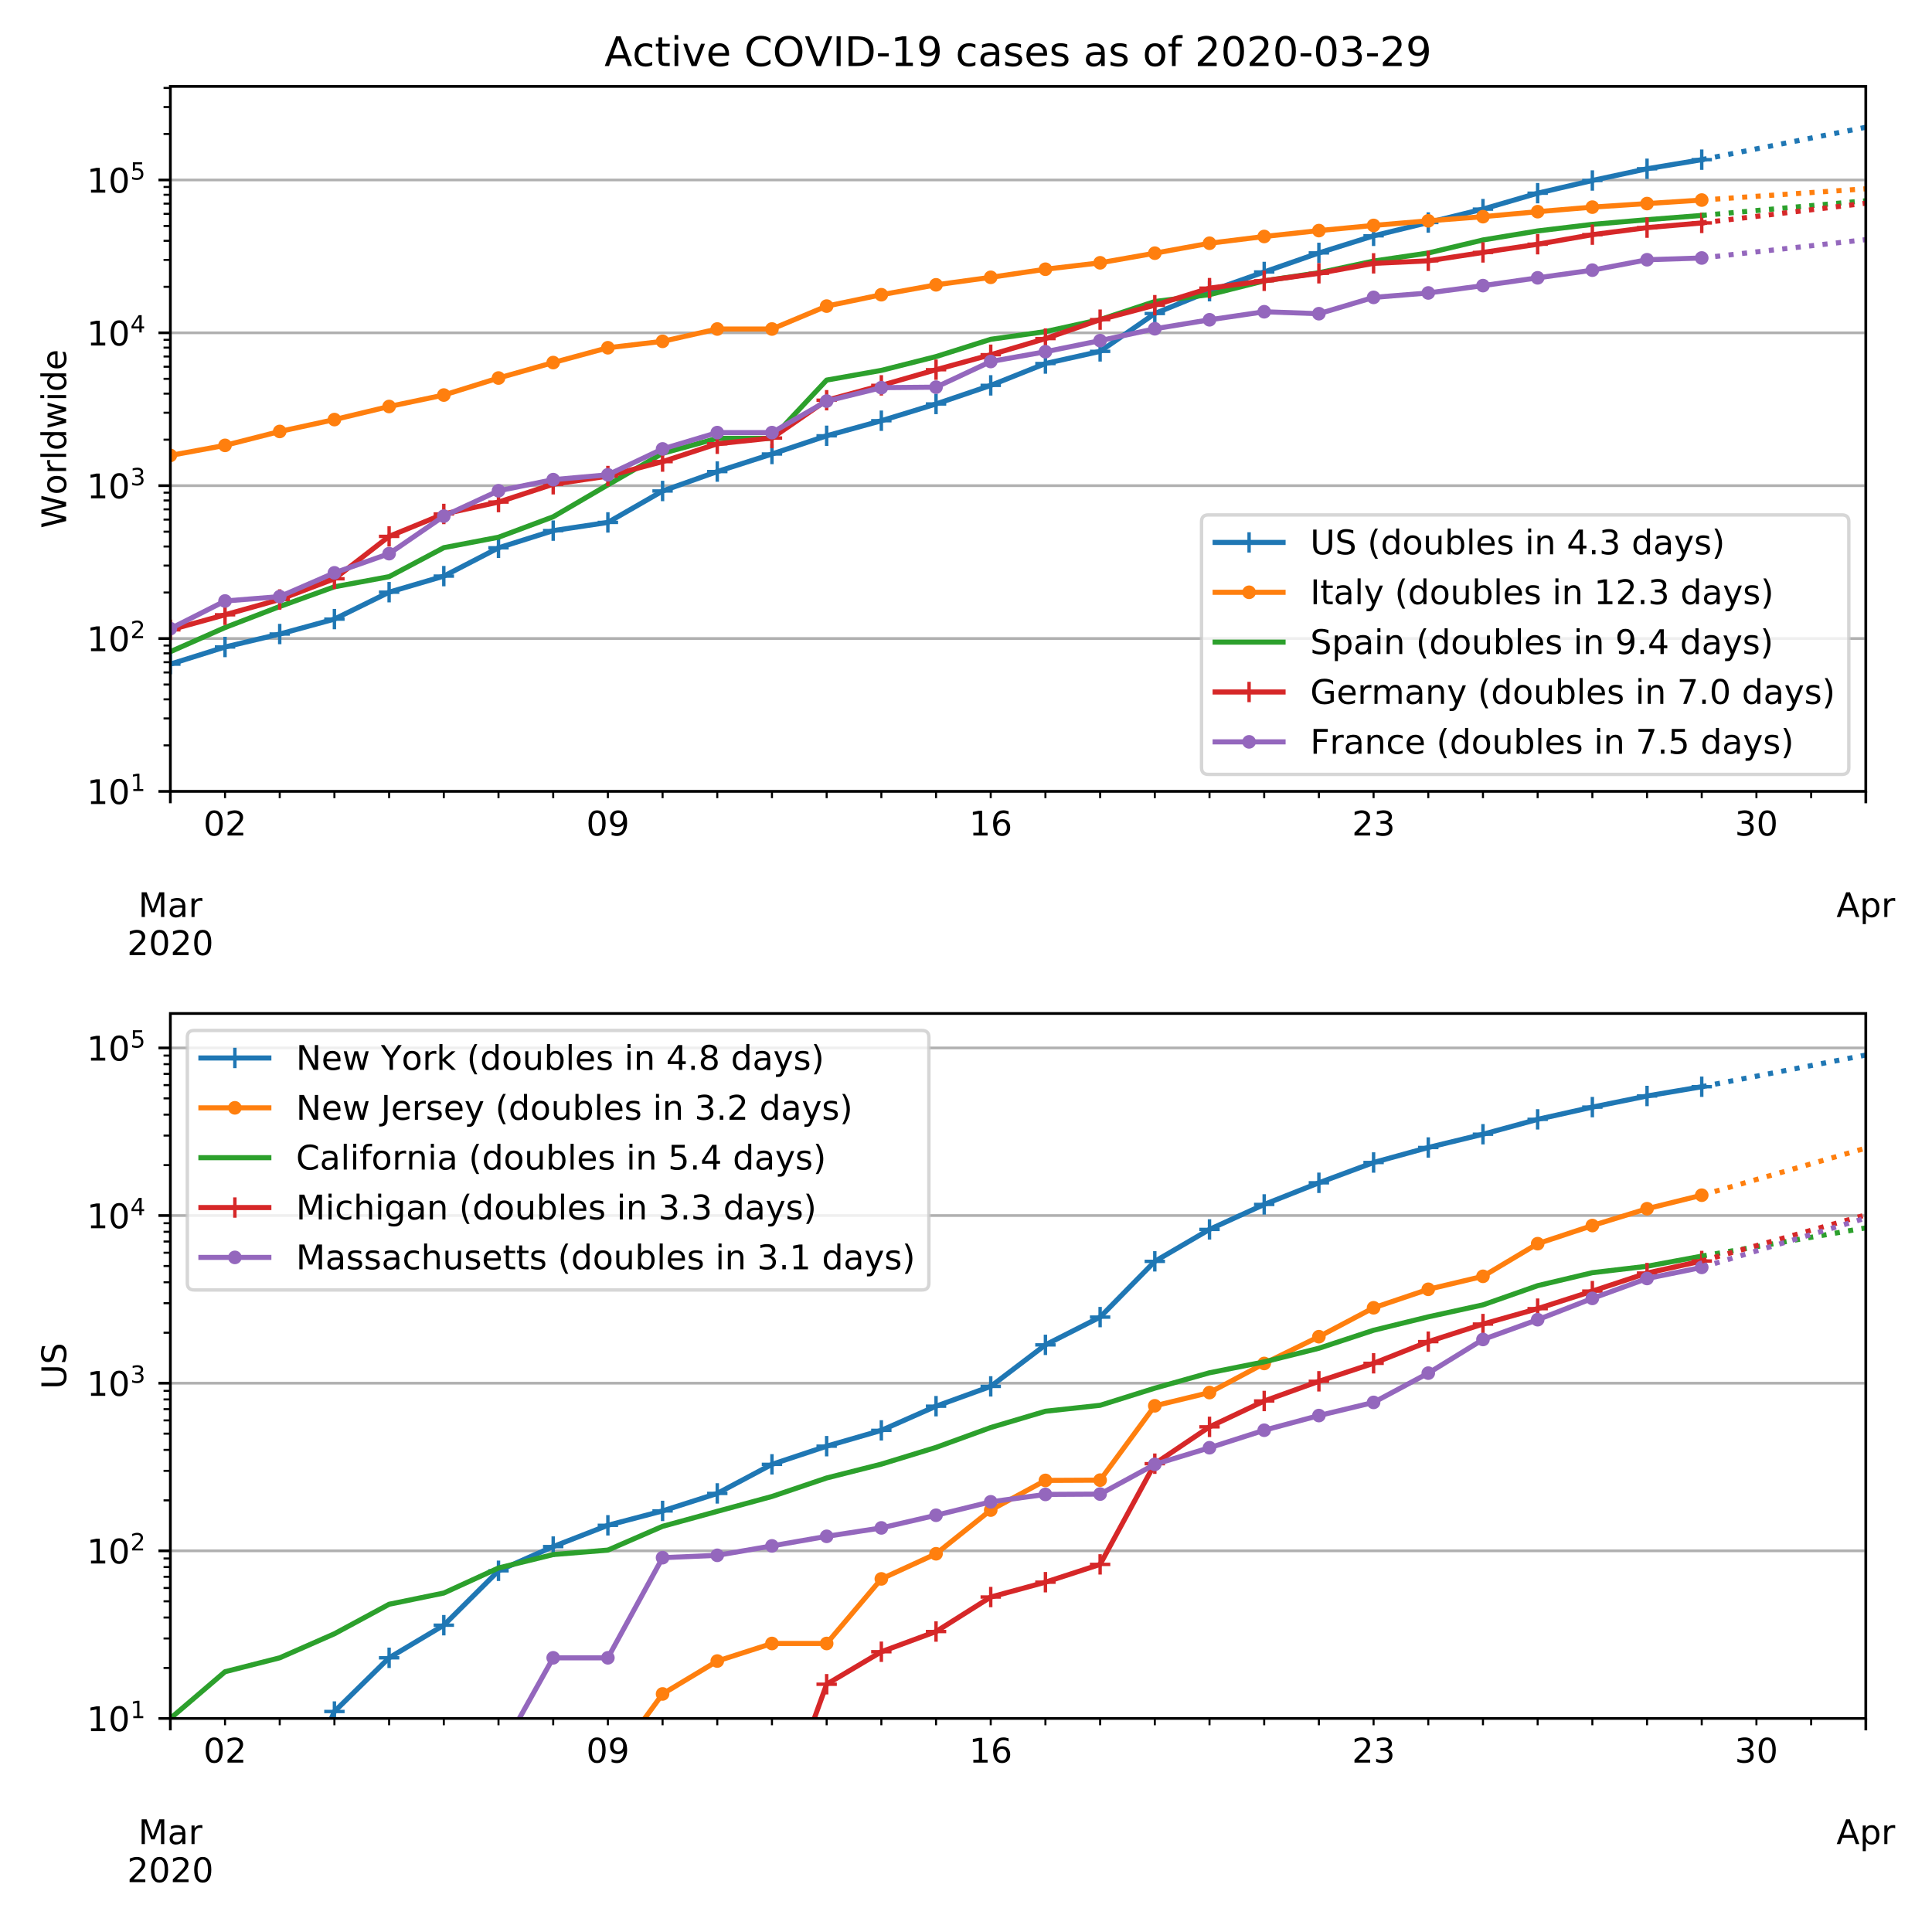 <svg height="758.4" stroke-linejoin="round" viewBox="0 0 568.8 568.8" width="758.4" xmlns="http://www.w3.org/2000/svg" xmlns:xlink="http://www.w3.org/1999/xlink"><defs><path id="x" d="M56.203 29.594v-4.39H14.891q.593-9.282 5.593-14.142 5-4.859 13.938-4.859 5.172 0 10.031 1.266 4.86 1.265 9.656 3.812v-8.5Q49.266.734 44.187-.344 39.11-1.422 33.892-1.422q-13.094 0-20.735 7.61-7.64 7.625-7.64 20.625 0 13.421 7.25 21.296Q20.016 56 32.328 56q11.031 0 17.453-7.11 6.422-7.093 6.422-19.296zm-8.984 2.64q-.094 7.36-4.125 11.75-4.032 4.407-10.672 4.407-7.516 0-12.031-4.25-4.516-4.25-5.203-11.97z" stroke-linejoin="round"/><path id="V" d="M54.89 33.016V0h-8.984v32.719q0 7.765-3.031 11.61-3.031 3.858-9.078 3.858-7.281 0-11.484-4.64-4.204-4.625-4.204-12.64V0H9.08v75.984h9.03V46.188q3.235 4.937 7.594 7.374Q30.078 56 35.797 56q9.422 0 14.25-5.828 4.844-5.828 4.844-17.156z" stroke-linejoin="round"/><path id="b" d="M0 0v3.5" stroke="#000" stroke-linejoin="round" stroke-width=".8"/><path id="c" d="M9.813 72.906h14.703l18.593-49.61 18.703 49.61h14.704V0H66.89v64.016l-18.797-50h-9.907l-18.796 50V0H9.813z" stroke-linejoin="round"/><path id="d" d="M34.281 27.484q-10.89 0-15.093-2.484-4.204-2.484-4.204-8.5 0-4.781 3.157-7.594 3.156-2.797 8.562-2.797 7.485 0 12 5.297 4.516 5.297 4.516 14.078v2zm17.922 3.72V0H43.22v8.297Q40.14 3.328 35.547.953q-4.594-2.375-11.234-2.375-8.391 0-13.36 4.719Q6 8.016 6 15.922q0 9.219 6.172 13.906 6.187 4.688 18.437 4.688h12.61v.89q0 6.203-4.078 9.594-4.078 3.39-11.453 3.39-4.688 0-9.141-1.124-4.438-1.125-8.531-3.375v8.312q4.921 1.906 9.562 2.844 4.64.953 9.031.953 11.875 0 17.735-6.156 5.86-6.14 5.86-18.64z" stroke-linejoin="round"/><path id="e" d="M41.11 46.297q-1.516.875-3.297 1.281Q36.03 48 33.89 48q-7.625 0-11.703-4.953-4.079-4.953-4.079-14.234V0H9.08v54.688h9.03v-8.5q2.844 4.984 7.375 7.39Q30.031 56 36.531 56q.922 0 2.047-.125 1.125-.11 2.484-.36z" stroke-linejoin="round"/><path id="f" d="M19.188 8.297h34.421V0H7.33v8.297q5.609 5.812 15.296 15.594 9.703 9.797 12.188 12.64 4.734 5.313 6.609 9 1.89 3.688 1.89 7.25 0 5.813-4.078 9.469-4.078 3.672-10.625 3.672-4.64 0-9.797-1.61-5.14-1.609-11-4.89v9.969Q13.767 71.78 18.938 73q5.188 1.219 9.485 1.219 11.328 0 18.062-5.672 6.735-5.656 6.735-15.125 0-4.5-1.688-8.531-1.672-4.016-6.125-9.485-1.218-1.422-7.765-8.187-6.532-6.766-18.453-18.922z" stroke-linejoin="round"/><path id="g" d="M31.781 66.406q-7.61 0-11.453-7.5Q16.5 51.422 16.5 36.375q0-14.984 3.828-22.484 3.844-7.5 11.453-7.5 7.672 0 11.5 7.5 3.844 7.5 3.844 22.484 0 15.047-3.844 22.531-3.828 7.5-11.5 7.5zm0 7.813q12.266 0 18.735-9.703 6.468-9.688 6.468-28.141 0-18.406-6.468-28.11-6.47-9.687-18.735-9.687-12.25 0-18.718 9.688-6.47 9.703-6.47 28.109 0 18.453 6.47 28.14Q19.53 74.22 31.78 74.22z" stroke-linejoin="round"/><path id="h" d="M34.188 63.188L20.797 26.906h26.812zm-5.579 9.718h11.188L67.578 0h-10.25l-6.64 18.703h-32.86L11.188 0H.78z" stroke-linejoin="round"/><path id="i" d="M18.11 8.203v-29H9.077v75.484h9.031v-8.296q2.844 4.875 7.157 7.234Q29.594 56 35.594 56q9.968 0 16.187-7.906 6.235-7.907 6.235-20.797T51.78 6.484q-6.218-7.906-16.187-7.906-6 0-10.328 2.375-4.313 2.375-7.157 7.25zm30.578 19.094q0 9.906-4.079 15.547-4.078 5.64-11.203 5.64-7.14 0-11.218-5.64-4.079-5.64-4.079-15.547 0-9.906 4.078-15.547 4.079-5.64 11.22-5.64 7.124 0 11.202 5.64t4.078 15.547z" stroke-linejoin="round"/><path id="j" d="M0 0v2" stroke="#000" stroke-linejoin="round" stroke-width=".6"/><path id="k" d="M10.984 1.516V10.5q3.72-1.766 7.516-2.688 3.813-.921 7.484-.921 9.766 0 14.907 6.562 5.156 6.563 5.89 19.953-2.828-4.203-7.187-6.453-4.344-2.25-9.61-2.25-10.937 0-17.312 6.61-6.375 6.625-6.375 18.109 0 11.219 6.64 18 6.641 6.797 17.672 6.797 12.657 0 19.313-9.703 6.672-9.688 6.672-28.141 0-17.234-8.188-27.516Q40.234-1.42 26.422-1.42q-3.719 0-7.531.734-3.797.734-7.907 2.203zM30.61 32.422q6.641 0 10.516 4.531 3.89 4.547 3.89 12.469 0 7.86-3.89 12.422-3.875 4.562-10.516 4.562-6.64 0-10.515-4.562-3.875-4.563-3.875-12.422 0-7.922 3.875-12.469 3.875-4.531 10.515-4.531z" stroke-linejoin="round"/><path id="l" d="M12.406 8.297h16.11v55.625l-17.532-3.516v8.985l17.438 3.515h9.86V8.296H54.39V0H12.406z" stroke-linejoin="round"/><path id="m" d="M33.016 40.375q-6.641 0-10.532-4.547-3.875-4.531-3.875-12.437 0-7.86 3.875-12.438 3.891-4.562 10.532-4.562 6.64 0 10.515 4.562 3.875 4.578 3.875 12.438 0 7.906-3.875 12.437-3.875 4.547-10.515 4.547zm19.578 30.922v-8.984q-3.719 1.75-7.5 2.671-3.782.938-7.5.938-9.766 0-14.922-6.594-5.14-6.594-5.875-19.922 2.875 4.25 7.219 6.516 4.359 2.266 9.578 2.266 10.984 0 17.36-6.672 6.374-6.657 6.374-18.125 0-11.235-6.64-18.032-6.641-6.78-17.672-6.78-12.657 0-19.344 9.687-6.688 9.703-6.688 28.109 0 17.281 8.204 27.563 8.203 10.28 22.015 10.28 3.719 0 7.5-.734t7.89-2.187z" stroke-linejoin="round"/><path id="n" d="M40.578 39.313Q47.656 37.797 51.625 33q3.984-4.781 3.984-11.813 0-10.78-7.422-16.703-7.421-5.906-21.093-5.906-4.578 0-9.438.906-4.86.907-10.031 2.72v9.515q4.094-2.39 8.969-3.61 4.89-1.218 10.218-1.218 9.266 0 14.125 3.656 4.86 3.656 4.86 10.64 0 6.454-4.516 10.079-4.515 3.64-12.562 3.64h-8.5v8.11h8.89q7.266 0 11.125 2.906 3.86 2.906 3.86 8.375 0 5.61-3.985 8.61-3.968 3.015-11.39 3.015-4.063 0-8.703-.89-4.641-.876-10.203-2.72v8.782q5.624 1.562 10.53 2.344 4.907.78 9.25.78 11.235 0 17.766-5.109 6.547-5.093 6.547-13.78 0-6.063-3.468-10.235-3.47-4.172-9.86-5.782z" stroke-linejoin="round"/><path id="o" d="M0 0h-3.5" stroke="#000" stroke-linejoin="round" stroke-width=".8"/><path id="p" d="M37.797 64.313L12.89 25.39h24.906zm-2.594 8.593H47.61V25.391h10.407v-8.203H47.609V0h-9.812v17.188H4.89v9.515z" stroke-linejoin="round"/><path id="q" d="M10.797 72.906h38.719v-8.312H19.828v-17.86q2.14.735 4.281 1.094 2.157.36 4.313.36 12.203 0 19.328-6.688 7.14-6.688 7.14-18.11 0-11.765-7.328-18.296-7.328-6.516-20.656-6.516-4.593 0-9.36.781-4.75.782-9.827 2.344v9.922q4.39-2.39 9.078-3.563 4.687-1.171 9.906-1.171 8.453 0 13.375 4.437 4.938 4.438 4.938 12.063 0 7.609-4.938 12.047-4.922 4.453-13.375 4.453-3.953 0-7.89-.875-3.922-.875-8.016-2.735z" stroke-linejoin="round"/><path id="r" d="M0 0h-2" stroke="#000" stroke-linejoin="round" stroke-width=".6"/><path id="s" d="M30.61 48.39q-7.22 0-11.422-5.64-4.204-5.64-4.204-15.453 0-9.813 4.172-15.453 4.188-5.64 11.453-5.64 7.188 0 11.375 5.655 4.203 5.672 4.203 15.438 0 9.719-4.203 15.406-4.187 5.688-11.375 5.688zm0 7.61q11.718 0 18.406-7.625 6.703-7.61 6.703-21.078 0-13.422-6.703-21.078-6.688-7.64-18.407-7.64-11.765 0-18.437 7.64-6.656 7.656-6.656 21.078 0 13.469 6.656 21.078Q18.844 56 30.609 56z" stroke-linejoin="round"/><path id="t" d="M9.422 75.984h8.984V0H9.422z" stroke-linejoin="round"/><path id="u" d="M45.406 46.39v29.594h8.985V0h-8.985v8.203Q42.578 3.328 38.25.953q-4.313-2.375-10.375-2.375-9.906 0-16.14 7.906-6.22 7.922-6.22 20.813 0 12.89 6.22 20.797Q17.968 56 27.874 56q6.063 0 10.375-2.375 4.328-2.36 7.156-7.234zm-30.61-19.093q0-9.906 4.079-15.547 4.078-5.64 11.203-5.64 7.125 0 11.219 5.64 4.11 5.64 4.11 15.547 0 9.906-4.11 15.547-4.094 5.64-11.219 5.64-7.125 0-11.203-5.64-4.078-5.64-4.078-15.547z" stroke-linejoin="round"/><path id="v" d="M4.203 54.688h8.985l11.234-42.672 11.172 42.672h10.593l11.235-42.672 11.187 42.672h8.985L63.28 0H52.688L40.922 44.828 29.109 0H18.5z" stroke-linejoin="round"/><path id="w" d="M9.422 54.688h8.984V0H9.422zm0 21.296h8.984v-11.39H9.422z" stroke-linejoin="round"/><path id="U" d="M9.813 72.906h13.28l32.329-60.984v60.984h9.562V0h-13.28L19.39 60.984V0H9.813z" stroke-linejoin="round"/><path id="y" d="M-3 0h6M0 3v-6" stroke="#1f77b4" stroke-linejoin="round"/><path id="z" d="M0 1.5a1.5 1.5 0 100-3 1.5 1.5 0 000 3z" stroke="#ff7f0e" stroke-linejoin="round"/><path id="A" d="M-3 0h6M0 3v-6" stroke="#d62728" stroke-linejoin="round"/><path id="B" d="M0 1.5a1.5 1.5 0 100-3 1.5 1.5 0 000 3z" stroke="#9467bd" stroke-linejoin="round"/><path id="C" d="M48.781 52.594v-8.407q-3.812 2.11-7.64 3.157-3.828 1.047-7.735 1.047-8.75 0-13.593-5.547-4.829-5.532-4.829-15.547 0-10.016 4.829-15.563 4.843-5.53 13.593-5.53 3.907 0 7.735 1.046 3.828 1.047 7.64 3.156V2.094Q45.016.344 40.984-.531q-4.015-.89-8.562-.89-12.36 0-19.64 7.765-7.266 7.765-7.266 20.953 0 13.375 7.343 21.031Q20.22 56 33.016 56q4.14 0 8.093-.86 3.953-.843 7.672-2.546z" stroke-linejoin="round"/><path id="D" d="M18.313 70.219V54.688h18.5v-6.985h-18.5V18.016q0-6.688 1.828-8.594 1.828-1.906 7.453-1.906h9.218V0h-9.218q-10.407 0-14.36 3.875-3.953 3.89-3.953 14.14v29.688H2.687v6.984h6.594V70.22z" stroke-linejoin="round"/><path id="E" d="M64.406 67.281v-10.39q-4.984 4.64-10.625 6.922-5.64 2.296-11.984 2.296-12.5 0-19.14-7.64-6.641-7.64-6.641-22.094 0-14.406 6.64-22.047 6.64-7.64 19.14-7.64 6.345 0 11.985 2.296 5.64 2.297 10.625 6.938V5.609Q59.234 2.094 53.437.33q-5.78-1.75-12.218-1.75-16.563 0-26.094 10.124-9.516 10.14-9.516 27.672 0 17.578 9.516 27.703 9.531 10.14 26.094 10.14 6.531 0 12.312-1.734 5.797-1.734 10.875-5.203z" stroke-linejoin="round"/><path id="F" d="M9.813 72.906h9.859V0h-9.86z" stroke-linejoin="round"/><path id="G" d="M4.89 31.39h26.313v-8H4.891z" stroke-linejoin="round"/><path id="H" d="M44.281 53.078v-8.5q-3.797 1.953-7.906 2.922-4.094.984-8.5.984-6.688 0-10.031-2.047-3.344-2.046-3.344-6.156 0-3.125 2.39-4.906 2.391-1.781 9.626-3.39l3.078-.688q9.562-2.047 13.593-5.781 4.032-3.735 4.032-10.422 0-7.625-6.032-12.078-6.03-4.438-16.578-4.438-4.39 0-9.156.86Q10.688.296 5.422 2v9.281q4.984-2.594 9.812-3.89 4.829-1.282 9.579-1.282 6.343 0 9.75 2.172 3.421 2.172 3.421 6.125 0 3.656-2.468 5.61-2.453 1.953-10.813 3.765l-3.125.735q-8.344 1.75-12.062 5.39-3.704 3.64-3.704 9.985 0 7.718 5.47 11.906Q16.75 56 26.811 56q4.97 0 9.36-.734 4.406-.72 8.11-2.188z" stroke-linejoin="round"/><path id="I" d="M37.11 75.984V68.5h-8.594q-4.828 0-6.72-1.953-1.874-1.953-1.874-7.031v-4.828h14.797v-6.985H19.922V0H10.89v47.703H2.297v6.984h8.594V58.5q0 9.125 4.25 13.297 4.25 4.187 13.468 4.187z" stroke-linejoin="round"/><path id="J" d="M8.688 72.906h9.921V28.61q0-11.718 4.235-16.875 4.25-5.14 13.781-5.14 9.469 0 13.719 5.14 4.25 5.157 4.25 16.875v44.297H64.5V27.391q0-14.25-7.063-21.532-7.046-7.28-20.812-7.28-13.828 0-20.89 7.28-7.047 7.282-7.047 21.532z" stroke-linejoin="round"/><path id="K" d="M53.516 70.516V60.89q-5.61 2.687-10.594 4-4.984 1.328-9.625 1.328-8.047 0-12.422-3.125t-4.375-8.89q0-4.845 2.906-7.313 2.907-2.453 11.016-3.97l5.953-1.218q11.031-2.11 16.281-7.406 5.25-5.297 5.25-14.172 0-10.61-7.11-16.078-7.093-5.469-20.812-5.469-5.172 0-11.015 1.172Q13.14.922 6.89 3.219v10.156q6-3.36 11.765-5.078 5.766-1.703 11.328-1.703 8.438 0 13.032 3.312 4.593 3.328 4.593 9.485 0 5.359-3.297 8.39-3.296 3.032-10.812 4.547L27.484 33.5q-11.03 2.188-15.968 6.875-4.922 4.688-4.922 13.047 0 9.672 6.812 15.234 6.813 5.563 18.766 5.563 5.14 0 10.453-.938 5.328-.922 10.89-2.765z" stroke-linejoin="round"/><path id="L" d="M31 75.875q-6.531-11.219-9.719-22.219-3.172-10.984-3.172-22.265 0-11.266 3.203-22.328Q24.517-2 31-13.188h-7.813Q15.875-1.704 12.235 9.375q-3.64 11.078-3.64 22.016 0 10.89 3.61 21.922 3.624 11.046 10.983 22.562z" stroke-linejoin="round"/><path id="M" d="M8.5 21.578v33.11h8.984V21.922q0-7.766 3.016-11.656 3.031-3.875 9.094-3.875 7.265 0 11.484 4.64 4.234 4.64 4.234 12.656v31h8.985V0h-8.984v8.406Q42.047 3.422 37.718 1q-4.313-2.422-10.032-2.422-9.421 0-14.312 5.86Q8.5 10.296 8.5 21.578z" stroke-linejoin="round"/><path id="N" d="M48.688 27.297q0 9.906-4.079 15.547-4.078 5.64-11.203 5.64-7.14 0-11.218-5.64-4.079-5.64-4.079-15.547 0-9.906 4.078-15.547 4.079-5.64 11.22-5.64 7.124 0 11.202 5.64t4.078 15.547zM18.108 46.39q2.844 4.875 7.157 7.234Q29.594 56 35.594 56q9.968 0 16.187-7.906 6.235-7.907 6.235-20.797T51.78 6.484q-6.218-7.906-16.187-7.906-6 0-10.328 2.375-4.313 2.375-7.157 7.25V0H9.08v75.984h9.03z" stroke-linejoin="round"/><path id="O" d="M54.89 33.016V0h-8.984v32.719q0 7.765-3.031 11.61-3.031 3.858-9.078 3.858-7.281 0-11.484-4.64-4.204-4.625-4.204-12.64V0H9.08v54.688h9.03v-8.5q3.235 4.937 7.594 7.374Q30.078 56 35.797 56q9.422 0 14.25-5.828 4.844-5.828 4.844-17.156z" stroke-linejoin="round"/><path id="P" d="M10.688 12.406H21V0H10.687z" stroke-linejoin="round"/><path id="Q" d="M32.172-5.078q-3.797-9.766-7.422-12.735-3.61-2.984-9.656-2.984H7.906v7.516h5.282q3.703 0 5.75 1.765Q21-9.766 23.483-3.219l1.61 4.094-22.11 53.813H12.5l17.094-42.766 17.093 42.766h9.516z" stroke-linejoin="round"/><path id="R" d="M8.016 75.875h7.812q7.313-11.516 10.953-22.563 3.64-11.03 3.64-21.921 0-10.938-3.64-22.016-3.64-11.078-10.953-22.563H8.016Q14.5-2 17.703 9.063q3.203 11.063 3.203 22.329 0 11.28-3.203 22.265-3.203 11-9.687 22.219z" stroke-linejoin="round"/><path id="S" d="M8.203 72.906h46.875v-4.203L28.61 0H18.312L43.22 64.594H8.203z" stroke-linejoin="round"/><clipPath id="T" stroke-linejoin="round"><path d="M50.15 298.38h499.165v207.548H50.15z"/></clipPath><clipPath id="a" stroke-linejoin="round"><path d="M50.15 25.44h499.165v207.548H50.15z"/></clipPath></defs><path d="M0 568.8h568.8V0H0z" fill="#fff"/><path d="M50.15 232.988h499.165V25.44H50.15z" fill="#fff"/><path clip-path="url(#a)" d="M50.15 232.988V25.44" fill="none" stroke="#b0b0b0" stroke-linecap="square" stroke-width=".8"/><use stroke="#000" stroke-width=".8" x="50.15" xlink:href="#b" y="232.988"/><g transform="matrix(.1 0 0 -.1 40.717 269.982)"><use xlink:href="#c"/><use x="86.279" xlink:href="#d"/><use x="147.559" xlink:href="#e"/></g><g transform="matrix(.1 0 0 -.1 37.425 281.18)"><use xlink:href="#f"/><use x="63.623" xlink:href="#g"/><use x="127.246" xlink:href="#f"/><use x="190.869" xlink:href="#g"/></g><path clip-path="url(#a)" d="M549.315 232.988V25.44" fill="none" stroke="#b0b0b0" stroke-linecap="square" stroke-width=".8"/><use stroke="#000" stroke-width=".8" x="549.315" xlink:href="#b" y="232.988"/><g transform="matrix(.1 0 0 -.1 540.665 269.982)"><use xlink:href="#h"/><use x="68.408" xlink:href="#i"/><use x="131.885" xlink:href="#e"/></g><use stroke="#000" stroke-width=".6" x="50.15" xlink:href="#j" y="232.988"/><use stroke="#000" stroke-width=".6" x="66.252" xlink:href="#j" y="232.988"/><g transform="matrix(.1 0 0 -.1 59.89 245.986)"><use xlink:href="#g"/><use x="63.623" xlink:href="#f"/></g><g stroke="#000" stroke-width=".6"><use x="82.354" xlink:href="#j" y="232.988"/><use x="98.456" xlink:href="#j" y="232.988"/><use x="114.559" xlink:href="#j" y="232.988"/><use x="130.661" xlink:href="#j" y="232.988"/><use x="146.763" xlink:href="#j" y="232.988"/><use x="162.865" xlink:href="#j" y="232.988"/></g><use stroke="#000" stroke-width=".6" x="178.967" xlink:href="#j" y="232.988"/><g transform="matrix(.1 0 0 -.1 172.604 245.986)"><use xlink:href="#g"/><use x="63.623" xlink:href="#k"/></g><use stroke="#000" stroke-width=".6" x="195.069" xlink:href="#j" y="232.988"/><use stroke="#000" stroke-width=".6" x="211.171" xlink:href="#j" y="232.988"/><use stroke="#000" stroke-width=".6" x="227.273" xlink:href="#j" y="232.988"/><use stroke="#000" stroke-width=".6" x="243.375" xlink:href="#j" y="232.988"/><use stroke="#000" stroke-width=".6" x="259.477" xlink:href="#j" y="232.988"/><use stroke="#000" stroke-width=".6" x="275.579" xlink:href="#j" y="232.988"/><use stroke="#000" stroke-width=".6" x="291.682" xlink:href="#j" y="232.988"/><g transform="matrix(.1 0 0 -.1 285.32 245.986)"><use xlink:href="#l"/><use x="63.623" xlink:href="#m"/></g><use stroke="#000" stroke-width=".6" x="307.784" xlink:href="#j" y="232.988"/><use stroke="#000" stroke-width=".6" x="323.886" xlink:href="#j" y="232.988"/><use stroke="#000" stroke-width=".6" x="339.988" xlink:href="#j" y="232.988"/><use stroke="#000" stroke-width=".6" x="356.09" xlink:href="#j" y="232.988"/><use stroke="#000" stroke-width=".6" x="372.192" xlink:href="#j" y="232.988"/><use stroke="#000" stroke-width=".6" x="388.294" xlink:href="#j" y="232.988"/><use stroke="#000" stroke-width=".6" x="404.396" xlink:href="#j" y="232.988"/><g transform="matrix(.1 0 0 -.1 398.034 245.986)"><use xlink:href="#f"/><use x="63.623" xlink:href="#n"/></g><use stroke="#000" stroke-width=".6" x="420.498" xlink:href="#j" y="232.988"/><use stroke="#000" stroke-width=".6" x="436.6" xlink:href="#j" y="232.988"/><use stroke="#000" stroke-width=".6" x="452.702" xlink:href="#j" y="232.988"/><use stroke="#000" stroke-width=".6" x="468.805" xlink:href="#j" y="232.988"/><use stroke="#000" stroke-width=".6" x="484.907" xlink:href="#j" y="232.988"/><use stroke="#000" stroke-width=".6" x="501.009" xlink:href="#j" y="232.988"/><g><use stroke="#000" stroke-width=".6" x="517.111" xlink:href="#j" y="232.988"/><g transform="matrix(.1 0 0 -.1 510.748 245.986)"><use xlink:href="#n"/><use x="63.623" xlink:href="#g"/></g></g><use stroke="#000" stroke-width=".6" x="533.213" xlink:href="#j" y="232.988"/><use stroke="#000" stroke-width=".6" x="549.315" xlink:href="#j" y="232.988"/><g><path clip-path="url(#a)" d="M50.15 232.988h499.165" fill="none" stroke="#b0b0b0" stroke-linecap="square" stroke-width=".8"/><use stroke="#000" stroke-width=".8" x="50.15" xlink:href="#o" y="232.988"/><g transform="matrix(.1 0 0 -.1 25.55 236.787)"><use transform="translate(0 .684)" xlink:href="#l"/><use transform="translate(63.623 .684)" xlink:href="#g"/><use transform="matrix(.7 0 0 .7 128.203 38.966)" xlink:href="#l"/></g><path clip-path="url(#a)" d="M50.15 187.987h499.165" fill="none" stroke="#b0b0b0" stroke-linecap="square" stroke-width=".8"/><use stroke="#000" stroke-width=".8" x="50.15" xlink:href="#o" y="187.987"/><g transform="matrix(.1 0 0 -.1 25.55 191.786)"><use transform="translate(0 .766)" xlink:href="#l"/><use transform="translate(63.623 .766)" xlink:href="#g"/><use transform="matrix(.7 0 0 .7 128.203 39.047)" xlink:href="#f"/></g><path clip-path="url(#a)" d="M50.15 142.985h499.165" fill="none" stroke="#b0b0b0" stroke-linecap="square" stroke-width=".8"/><use stroke="#000" stroke-width=".8" x="50.15" xlink:href="#o" y="142.985"/><g transform="matrix(.1 0 0 -.1 25.55 146.785)"><use transform="translate(0 .766)" xlink:href="#l"/><use transform="translate(63.623 .766)" xlink:href="#g"/><use transform="matrix(.7 0 0 .7 128.203 39.047)" xlink:href="#n"/></g><g><path clip-path="url(#a)" d="M50.15 97.984h499.165" fill="none" stroke="#b0b0b0" stroke-linecap="square" stroke-width=".8"/><use stroke="#000" stroke-width=".8" x="50.15" xlink:href="#o" y="97.984"/><g transform="matrix(.1 0 0 -.1 25.55 101.783)"><use transform="translate(0 .684)" xlink:href="#l"/><use transform="translate(63.623 .684)" xlink:href="#g"/><use transform="matrix(.7 0 0 .7 128.203 38.966)" xlink:href="#p"/></g></g><g><path clip-path="url(#a)" d="M50.15 52.983h499.165" fill="none" stroke="#b0b0b0" stroke-linecap="square" stroke-width=".8"/><use stroke="#000" stroke-width=".8" x="50.15" xlink:href="#o" y="52.983"/><g transform="matrix(.1 0 0 -.1 25.55 56.782)"><use transform="translate(0 .684)" xlink:href="#l"/><use transform="translate(63.623 .684)" xlink:href="#g"/><use transform="matrix(.7 0 0 .7 128.203 38.966)" xlink:href="#q"/></g></g><g stroke="#000" stroke-width=".6"><use x="50.15" xlink:href="#r" y="219.441"/><use x="50.15" xlink:href="#r" y="211.517"/><use x="50.15" xlink:href="#r" y="205.895"/><use x="50.15" xlink:href="#r" y="201.533"/><use x="50.15" xlink:href="#r" y="197.97"/><use x="50.15" xlink:href="#r" y="194.957"/><use x="50.15" xlink:href="#r" y="192.348"/><use x="50.15" xlink:href="#r" y="190.046"/><use x="50.15" xlink:href="#r" y="174.44"/><use x="50.15" xlink:href="#r" y="166.516"/><use x="50.15" xlink:href="#r" y="160.893"/><use x="50.15" xlink:href="#r" y="156.532"/><use x="50.15" xlink:href="#r" y="152.969"/><use x="50.15" xlink:href="#r" y="149.956"/><use x="50.15" xlink:href="#r" y="147.346"/><use x="50.15" xlink:href="#r" y="145.045"/><use x="50.15" xlink:href="#r" y="129.439"/><use x="50.15" xlink:href="#r" y="121.514"/><use x="50.15" xlink:href="#r" y="115.892"/><use x="50.15" xlink:href="#r" y="111.531"/><use x="50.15" xlink:href="#r" y="107.968"/><use x="50.15" xlink:href="#r" y="104.955"/><use x="50.15" xlink:href="#r" y="102.345"/><use x="50.15" xlink:href="#r" y="100.043"/><use x="50.15" xlink:href="#r" y="84.437"/><use x="50.15" xlink:href="#r" y="76.513"/><use x="50.15" xlink:href="#r" y="70.891"/><use x="50.15" xlink:href="#r" y="66.53"/><use x="50.15" xlink:href="#r" y="62.966"/><use x="50.15" xlink:href="#r" y="59.954"/><use x="50.15" xlink:href="#r" y="57.344"/><use x="50.15" xlink:href="#r" y="55.042"/><use x="50.15" xlink:href="#r" y="39.436"/><use x="50.15" xlink:href="#r" y="31.512"/><use x="50.15" xlink:href="#r" y="25.889"/></g><g transform="matrix(0 -.1 -.1 0 19.47 155.56)"><path d="M3.328 72.906h9.953L28.61 11.281l15.282 61.625h11.093l15.328-61.625 15.282 61.625h10.015L77.297 0H64.89L49.516 63.281 33.984 0H21.578z"/><use x="98.799" xlink:href="#s"/><use x="159.98" xlink:href="#e"/><use x="201.094" xlink:href="#t"/><use x="228.877" xlink:href="#u"/><use x="292.354" xlink:href="#v"/><use x="374.141" xlink:href="#w"/><use x="401.924" xlink:href="#u"/><use x="465.4" xlink:href="#x"/></g></g><g stroke="#1f77b4"><path clip-path="url(#a)" d="M-1 200.094l2.844-.065 16.102-.358 16.102-2.342 16.102-1.805 16.102-5.039 16.102-3.82 16.102-4.398 16.103-7.925 16.102-4.727 16.102-8.327 16.102-5.066 16.102-2.421 16.102-9.25 16.102-5.722 16.102-5.163 16.102-5.366 16.102-4.435 16.102-4.934 16.103-5.47 16.102-6.435 16.102-3.58 16.102-11.14 16.102-6.566 16.102-5.675 16.102-5.603 16.102-5.037 16.102-3.918L436.6 61.56l16.102-4.686 16.103-3.736 16.102-3.453 16.102-2.676" fill="none" stroke-linecap="square" stroke-width="1.5"/><g clip-path="url(#a)" fill="#1f77b4"><use x="-1" xlink:href="#y" y="200.094"/><use x="1.844" xlink:href="#y" y="200.029"/><use x="17.946" xlink:href="#y" y="199.671"/><use x="34.048" xlink:href="#y" y="197.329"/><use x="50.15" xlink:href="#y" y="195.524"/><use x="66.252" xlink:href="#y" y="190.485"/><use x="82.354" xlink:href="#y" y="186.664"/><use x="98.456" xlink:href="#y" y="182.267"/><use x="114.559" xlink:href="#y" y="174.342"/><use x="130.661" xlink:href="#y" y="169.615"/><use x="146.763" xlink:href="#y" y="161.288"/><use x="162.865" xlink:href="#y" y="156.222"/><use x="178.967" xlink:href="#y" y="153.801"/><use x="195.069" xlink:href="#y" y="144.551"/><use x="211.171" xlink:href="#y" y="138.829"/><use x="227.273" xlink:href="#y" y="133.666"/><use x="243.375" xlink:href="#y" y="128.3"/><use x="259.477" xlink:href="#y" y="123.865"/><use x="275.579" xlink:href="#y" y="118.931"/><use x="291.682" xlink:href="#y" y="113.46"/><use x="307.784" xlink:href="#y" y="107.026"/><use x="323.886" xlink:href="#y" y="103.446"/><use x="339.988" xlink:href="#y" y="92.305"/><use x="356.09" xlink:href="#y" y="85.74"/><use x="372.192" xlink:href="#y" y="80.065"/><use x="388.294" xlink:href="#y" y="74.462"/><use x="404.396" xlink:href="#y" y="69.425"/><use x="420.498" xlink:href="#y" y="65.507"/><use x="436.6" xlink:href="#y" y="61.56"/><use x="452.702" xlink:href="#y" y="56.874"/><use x="468.805" xlink:href="#y" y="53.138"/><use x="484.907" xlink:href="#y" y="49.685"/><use x="501.009" xlink:href="#y" y="47.009"/></g></g><g stroke="#ff7f0e"><path clip-path="url(#a)" d="M-1 154.244l2.844-1.046 16.102-6.358 16.102-4.864 16.102-7.893 16.102-2.962 16.102-4.097 16.102-3.494 16.103-3.855 16.102-3.368 16.102-5.013 16.102-4.548 16.102-4.364 16.102-1.886 16.102-3.632h16.102l16.102-6.746 16.102-3.348 16.102-2.913 16.103-2.213 16.102-2.38 16.102-1.892 16.102-2.834 16.102-2.925 16.102-1.99 16.102-1.733 16.102-1.523 16.102-1.352L436.6 63.79l16.102-1.47 16.103-1.34 16.102-1.046 16.102-1.036" fill="none" stroke-linecap="square" stroke-width="1.5"/><g clip-path="url(#a)" fill="#ff7f0e"><use x="-1" xlink:href="#z" y="154.244"/><use x="1.844" xlink:href="#z" y="153.198"/><use x="17.946" xlink:href="#z" y="146.84"/><use x="34.048" xlink:href="#z" y="141.976"/><use x="50.15" xlink:href="#z" y="134.083"/><use x="66.252" xlink:href="#z" y="131.121"/><use x="82.354" xlink:href="#z" y="127.024"/><use x="98.456" xlink:href="#z" y="123.53"/><use x="114.559" xlink:href="#z" y="119.675"/><use x="130.661" xlink:href="#z" y="116.307"/><use x="146.763" xlink:href="#z" y="111.294"/><use x="162.865" xlink:href="#z" y="106.746"/><use x="178.967" xlink:href="#z" y="102.382"/><use x="195.069" xlink:href="#z" y="100.496"/><use x="211.171" xlink:href="#z" y="96.864"/><use x="227.273" xlink:href="#z" y="96.864"/><use x="243.375" xlink:href="#z" y="90.118"/><use x="259.477" xlink:href="#z" y="86.77"/><use x="275.579" xlink:href="#z" y="83.857"/><use x="291.682" xlink:href="#z" y="81.644"/><use x="307.784" xlink:href="#z" y="79.263"/><use x="323.886" xlink:href="#z" y="77.372"/><use x="339.988" xlink:href="#z" y="74.538"/><use x="356.09" xlink:href="#z" y="71.613"/><use x="372.192" xlink:href="#z" y="69.623"/><use x="388.294" xlink:href="#z" y="67.89"/><use x="404.396" xlink:href="#z" y="66.367"/><use x="420.498" xlink:href="#z" y="65.015"/><use x="436.6" xlink:href="#z" y="63.791"/><use x="452.702" xlink:href="#z" y="62.321"/><use x="468.805" xlink:href="#z" y="60.981"/><use x="484.907" xlink:href="#z" y="59.935"/><use x="501.009" xlink:href="#z" y="58.899"/></g></g><path clip-path="url(#a)" d="M-1 228.437l2.844-.577 16.102-16.343 16.102-7.036 16.102-12.616 16.102-7.113 16.102-6.194 16.102-5.802 16.103-2.987 16.102-8.53 16.102-3.077 16.102-6.022 16.102-9.407 16.102-9.272 16.102-4.41 16.102.01 16.102-17.16 16.102-2.859 16.102-4.065 16.103-5.085 16.102-2.27 16.102-3.534 16.102-5.321 16.102-2.03 16.102-4.05 16.102-2.392 16.102-3.434 16.102-2.378 16.102-3.836 16.102-2.66 16.103-1.93 16.102-1.379 16.102-1.25" fill="none" stroke="#2ca02c" stroke-linecap="square" stroke-width="1.5"/><g stroke="#d62728"><path clip-path="url(#a)" d="M-1 214.68l2.844-3.163 16.102-1.261 16.102-13.24 16.102-11.59 16.102-4.43 16.102-4.497 16.102-6.105 16.103-12.486 16.102-6.593 16.102-3.499 16.102-5.256 16.102-2.408 16.102-4.252 16.102-5.252 16.102-1.692 16.102-11.124 16.102-4.372 16.102-4.62 16.103-4.403 16.102-4.751 16.102-5.579 16.102-4.259 16.102-5.017 16.102-2.164 16.102-2.206 16.102-2.932 16.102-.744 16.102-2.47 16.102-2.42 16.103-2.81 16.102-2.073 16.102-1.38" fill="none" stroke-linecap="square" stroke-width="1.5"/><g clip-path="url(#a)" fill="#d62728"><use x="-1" xlink:href="#A" y="214.68"/><use x="1.844" xlink:href="#A" y="211.517"/><use x="17.946" xlink:href="#A" y="210.256"/><use x="34.048" xlink:href="#A" y="197.017"/><use x="50.15" xlink:href="#A" y="185.426"/><use x="66.252" xlink:href="#A" y="180.996"/><use x="82.354" xlink:href="#A" y="176.499"/><use x="98.456" xlink:href="#A" y="170.394"/><use x="114.559" xlink:href="#A" y="157.908"/><use x="130.661" xlink:href="#A" y="151.315"/><use x="146.763" xlink:href="#A" y="147.816"/><use x="162.865" xlink:href="#A" y="142.56"/><use x="178.967" xlink:href="#A" y="140.152"/><use x="195.069" xlink:href="#A" y="135.9"/><use x="211.171" xlink:href="#A" y="130.648"/><use x="227.273" xlink:href="#A" y="128.956"/><use x="243.375" xlink:href="#A" y="117.832"/><use x="259.477" xlink:href="#A" y="113.46"/><use x="275.579" xlink:href="#A" y="108.84"/><use x="291.682" xlink:href="#A" y="104.437"/><use x="307.784" xlink:href="#A" y="99.686"/><use x="323.886" xlink:href="#A" y="94.107"/><use x="339.988" xlink:href="#A" y="89.848"/><use x="356.09" xlink:href="#A" y="84.831"/><use x="372.192" xlink:href="#A" y="82.667"/><use x="388.294" xlink:href="#A" y="80.461"/><use x="404.396" xlink:href="#A" y="77.529"/><use x="420.498" xlink:href="#A" y="76.785"/><use x="436.6" xlink:href="#A" y="74.316"/><use x="452.702" xlink:href="#A" y="71.894"/><use x="468.805" xlink:href="#A" y="69.085"/><use x="484.907" xlink:href="#A" y="67.012"/><use x="501.009" xlink:href="#A" y="65.632"/></g></g><g stroke="#9467bd"><path clip-path="url(#a)" d="M-1 220.636l2.844-5.556 16.102-11.048 16.102-13.098 16.102-5.848 16.102-8.148 16.102-1.289 16.102-7.002 16.103-5.64 16.102-11.054 16.102-7.465 16.102-3.276 16.102-1.428 16.102-7.612 16.102-4.808h16.102l16.102-9.282 16.102-3.95 16.102-.147 16.103-7.552 16.102-2.886 16.102-3.268 16.102-3.49 16.102-2.643 16.102-2.363 16.102.573 16.102-4.804 16.102-1.306L436.6 84.09l16.102-2.296 16.103-2.255 16.102-3.067 16.102-.517" fill="none" stroke-linecap="square" stroke-width="1.5"/><g clip-path="url(#a)" fill="#9467bd"><use x="-1" xlink:href="#B" y="220.636"/><use x="1.844" xlink:href="#B" y="215.08"/><use x="17.946" xlink:href="#B" y="204.032"/><use x="34.048" xlink:href="#B" y="190.934"/><use x="50.15" xlink:href="#B" y="185.086"/><use x="66.252" xlink:href="#B" y="176.938"/><use x="82.354" xlink:href="#B" y="175.649"/><use x="98.456" xlink:href="#B" y="168.647"/><use x="114.559" xlink:href="#B" y="163.007"/><use x="130.661" xlink:href="#B" y="151.953"/><use x="146.763" xlink:href="#B" y="144.488"/><use x="162.865" xlink:href="#B" y="141.212"/><use x="178.967" xlink:href="#B" y="139.784"/><use x="195.069" xlink:href="#B" y="132.172"/><use x="211.171" xlink:href="#B" y="127.364"/><use x="227.273" xlink:href="#B" y="127.364"/><use x="243.375" xlink:href="#B" y="118.082"/><use x="259.477" xlink:href="#B" y="114.132"/><use x="275.579" xlink:href="#B" y="113.985"/><use x="291.682" xlink:href="#B" y="106.433"/><use x="307.784" xlink:href="#B" y="103.547"/><use x="323.886" xlink:href="#B" y="100.279"/><use x="339.988" xlink:href="#B" y="96.788"/><use x="356.09" xlink:href="#B" y="94.146"/><use x="372.192" xlink:href="#B" y="91.783"/><use x="388.294" xlink:href="#B" y="92.356"/><use x="404.396" xlink:href="#B" y="87.552"/><use x="420.498" xlink:href="#B" y="86.246"/><use x="436.6" xlink:href="#B" y="84.089"/><use x="452.702" xlink:href="#B" y="81.793"/><use x="468.805" xlink:href="#B" y="79.538"/><use x="484.907" xlink:href="#B" y="76.471"/><use x="501.009" xlink:href="#B" y="75.954"/></g></g><path clip-path="url(#a)" d="M501.009 47.009l16.102-3.181 16.102-3.181 16.102-3.18" fill="none" stroke="#1f77b4" stroke-dasharray="1.5 2.475" stroke-width="1.5"/><path clip-path="url(#a)" d="M501.009 58.9l16.102-1.106 16.102-1.104 16.102-1.105" fill="none" stroke="#ff7f0e" stroke-dasharray="1.5 2.475" stroke-width="1.5"/><path clip-path="url(#a)" d="M501.009 63.428l16.102-1.441 16.102-1.442 16.102-1.442" fill="none" stroke="#2ca02c" stroke-dasharray="1.5 2.475" stroke-width="1.5"/><path clip-path="url(#a)" d="M501.009 65.632l16.102-1.934 16.102-1.934 16.102-1.934" fill="none" stroke="#d62728" stroke-dasharray="1.5 2.475" stroke-width="1.5"/><path clip-path="url(#a)" d="M501.009 75.954l16.102-1.8 16.102-1.8 16.102-1.801" fill="none" stroke="#9467bd" stroke-dasharray="1.5 2.475" stroke-width="1.5"/><path d="M50.15 232.988V25.44M549.315 232.988V25.44M50.15 232.988h499.165M50.15 25.44h499.165" fill="none" stroke="#000" stroke-linecap="square" stroke-linejoin="miter" stroke-width=".8"/><g transform="matrix(.12 0 0 -.12 177.953 19.44)"><use xlink:href="#h"/><use x="68.393" xlink:href="#C"/><use x="123.373" xlink:href="#D"/><use x="162.582" xlink:href="#w"/><path d="M193.35 54.688h9.515L219.96 8.797l17.094 45.89h9.515L226.053 0H213.85z"/><use x="249.545" xlink:href="#x"/><use x="342.855" xlink:href="#E"/><path d="M452.086 66.219q-10.75 0-17.078-8.016-6.313-8-6.313-21.828 0-13.766 6.313-21.781 6.328-8 17.078-8 10.734 0 17.016 8 6.28 8.015 6.28 21.781 0 13.828-6.28 21.828-6.282 8.016-17.016 8.016zm0 8q15.328 0 24.5-10.281 9.187-10.282 9.187-27.563 0-17.234-9.187-27.516-9.172-10.28-24.5-10.28-15.375 0-24.594 10.25-9.203 10.265-9.203 27.546t9.203 27.563q9.219 10.28 24.594 10.28zM519.984 0l-27.828 72.906h10.297l23.11-61.375 23.14 61.375h10.25L531.172 0z"/><use x="559.783" xlink:href="#F"/><path d="M608.947 64.797V8.109h11.922q15.094 0 22.094 6.829 7 6.843 7 21.593 0 14.64-7 21.453-7 6.813-22.094 6.813zm-9.86 8.11h20.267q21.187 0 31.093-8.813 9.922-8.813 9.922-27.563 0-18.86-9.969-27.703Q640.447 0 619.354 0h-20.266z"/><use x="666.277" xlink:href="#G"/><use x="702.361" xlink:href="#l"/><use x="765.984" xlink:href="#k"/><use x="861.395" xlink:href="#C"/><use x="916.375" xlink:href="#d"/><use x="977.654" xlink:href="#H"/><use x="1029.754" xlink:href="#x"/><use x="1091.277" xlink:href="#H"/><use x="1175.164" xlink:href="#d"/><use x="1236.443" xlink:href="#H"/><use x="1320.33" xlink:href="#s"/><use x="1381.512" xlink:href="#I"/><use x="1448.504" xlink:href="#f"/><use x="1512.127" xlink:href="#g"/><use x="1575.75" xlink:href="#f"/><use x="1639.373" xlink:href="#g"/><use x="1702.996" xlink:href="#G"/><use x="1739.08" xlink:href="#g"/><use x="1802.703" xlink:href="#n"/><use x="1866.326" xlink:href="#G"/><use x="1902.41" xlink:href="#f"/><use x="1966.033" xlink:href="#k"/></g><g><path d="M355.746 227.988h186.569q2 0 2-2v-72.39q0-2-2-2H355.746q-2 0-2 2v72.39q0 2 2 2z" fill="#fff" opacity=".8" stroke="#ccc" stroke-linejoin="miter"/><path d="M357.746 159.696h20" fill="none" stroke="#1f77b4" stroke-linecap="square" stroke-width="1.5"/><use fill="#1f77b4" stroke="#1f77b4" x="367.746" xlink:href="#y" y="159.696"/><g transform="matrix(.1 0 0 -.1 385.746 163.196)"><use xlink:href="#J"/><use x="73.193" xlink:href="#K"/><use x="168.457" xlink:href="#L"/><use x="207.471" xlink:href="#u"/><use x="270.947" xlink:href="#s"/><use x="332.129" xlink:href="#M"/><use x="395.508" xlink:href="#N"/><use x="458.984" xlink:href="#t"/><use x="486.768" xlink:href="#x"/><use x="548.291" xlink:href="#H"/><use x="632.178" xlink:href="#w"/><use x="659.961" xlink:href="#O"/><use x="755.127" xlink:href="#p"/><use x="818.75" xlink:href="#P"/><use x="850.537" xlink:href="#n"/><use x="945.947" xlink:href="#u"/><use x="1009.424" xlink:href="#d"/><use x="1070.703" xlink:href="#Q"/><use x="1129.883" xlink:href="#H"/><use x="1181.982" xlink:href="#R"/></g><path d="M357.746 174.374h20" fill="none" stroke="#ff7f0e" stroke-linecap="square" stroke-width="1.5"/><use fill="#ff7f0e" stroke="#ff7f0e" x="367.746" xlink:href="#z" y="174.374"/><g transform="matrix(.1 0 0 -.1 385.746 177.874)"><use xlink:href="#F"/><use x="29.492" xlink:href="#D"/><use x="68.701" xlink:href="#d"/><use x="129.98" xlink:href="#t"/><use x="157.764" xlink:href="#Q"/><use x="248.73" xlink:href="#L"/><use x="287.744" xlink:href="#u"/><use x="351.221" xlink:href="#s"/><use x="412.402" xlink:href="#M"/><use x="475.781" xlink:href="#N"/><use x="539.258" xlink:href="#t"/><use x="567.041" xlink:href="#x"/><use x="628.564" xlink:href="#H"/><use x="712.451" xlink:href="#w"/><use x="740.234" xlink:href="#O"/><use x="835.4" xlink:href="#l"/><use x="899.023" xlink:href="#f"/><use x="962.646" xlink:href="#P"/><use x="994.434" xlink:href="#n"/><use x="1089.844" xlink:href="#u"/><use x="1153.32" xlink:href="#d"/><use x="1214.6" xlink:href="#Q"/><use x="1273.779" xlink:href="#H"/><use x="1325.879" xlink:href="#R"/></g><path d="M357.746 189.052h20" fill="none" stroke="#2ca02c" stroke-linecap="square" stroke-width="1.5"/><g transform="matrix(.1 0 0 -.1 385.746 192.552)"><use xlink:href="#K"/><use x="63.477" xlink:href="#i"/><use x="126.953" xlink:href="#d"/><use x="188.232" xlink:href="#w"/><use x="216.016" xlink:href="#O"/><use x="311.182" xlink:href="#L"/><use x="350.195" xlink:href="#u"/><use x="413.672" xlink:href="#s"/><use x="474.854" xlink:href="#M"/><use x="538.232" xlink:href="#N"/><use x="601.709" xlink:href="#t"/><use x="629.492" xlink:href="#x"/><use x="691.016" xlink:href="#H"/><use x="774.902" xlink:href="#w"/><use x="802.686" xlink:href="#O"/><use x="897.852" xlink:href="#k"/><use x="961.475" xlink:href="#P"/><use x="993.262" xlink:href="#p"/><use x="1088.672" xlink:href="#u"/><use x="1152.148" xlink:href="#d"/><use x="1213.428" xlink:href="#Q"/><use x="1272.607" xlink:href="#H"/><use x="1324.707" xlink:href="#R"/></g><path d="M357.746 203.73h20" fill="none" stroke="#d62728" stroke-linecap="square" stroke-width="1.5"/><use fill="#d62728" stroke="#d62728" x="367.746" xlink:href="#A" y="203.73"/><g transform="matrix(.1 0 0 -.1 385.746 207.23)"><path d="M59.516 10.406v19.578h-16.11v8.11h25.875V6.78Q63.578 2.734 56.687.656 49.813-1.422 42-1.422q-17.094 0-26.75 9.985-9.64 10-9.64 27.812 0 17.875 9.64 27.86 9.656 9.984 26.75 9.984 7.125 0 13.547-1.766 6.422-1.75 11.844-5.172v-10.5q-5.47 4.64-11.625 6.985-6.157 2.343-12.938 2.343-13.39 0-20.11-7.468-6.702-7.47-6.702-22.266 0-14.75 6.703-22.219 6.718-7.469 20.11-7.469 5.218 0 9.312.907 4.109.906 7.375 2.812z"/><use x="77.49" xlink:href="#x"/><use x="139.014" xlink:href="#e"/><path d="M232.111 44.188q3.375 6.062 8.063 8.937Q244.86 56 251.205 56q8.547 0 13.188-5.984 4.64-5.97 4.64-17V0h-9.031v32.719q0 7.86-2.797 11.656-2.781 3.813-8.484 3.813-6.985 0-11.047-4.641-4.047-4.625-4.047-12.64V0h-9.031v32.719q0 7.906-2.782 11.687-2.78 3.782-8.593 3.782-6.89 0-10.953-4.657-4.047-4.656-4.047-12.625V0h-9.032v54.688h9.032v-8.5q3.078 5.03 7.375 7.421Q209.893 56 215.799 56q5.969 0 10.14-3.031 4.172-3.016 6.172-8.782z"/><use x="277.523" xlink:href="#d"/><use x="338.803" xlink:href="#O"/><use x="402.182" xlink:href="#Q"/><use x="493.148" xlink:href="#L"/><use x="532.162" xlink:href="#u"/><use x="595.639" xlink:href="#s"/><use x="656.82" xlink:href="#M"/><use x="720.199" xlink:href="#N"/><use x="783.676" xlink:href="#t"/><use x="811.459" xlink:href="#x"/><use x="872.982" xlink:href="#H"/><use x="956.869" xlink:href="#w"/><use x="984.652" xlink:href="#O"/><use x="1079.818" xlink:href="#S"/><use x="1143.441" xlink:href="#P"/><use x="1175.229" xlink:href="#g"/><use x="1270.639" xlink:href="#u"/><use x="1334.115" xlink:href="#d"/><use x="1395.395" xlink:href="#Q"/><use x="1454.574" xlink:href="#H"/><use x="1506.674" xlink:href="#R"/></g><path d="M357.746 218.408h20" fill="none" stroke="#9467bd" stroke-linecap="square" stroke-width="1.5"/><use fill="#9467bd" stroke="#9467bd" x="367.746" xlink:href="#B" y="218.408"/><g transform="matrix(.1 0 0 -.1 385.746 221.908)"><path d="M9.813 72.906h41.89v-8.312H19.672V43.109h28.906v-8.297H19.672V0h-9.86z"/><use x="57.41" xlink:href="#e"/><use x="98.523" xlink:href="#d"/><use x="159.803" xlink:href="#O"/><use x="223.182" xlink:href="#C"/><use x="278.162" xlink:href="#x"/><use x="371.473" xlink:href="#L"/><use x="410.486" xlink:href="#u"/><use x="473.963" xlink:href="#s"/><use x="535.145" xlink:href="#M"/><use x="598.523" xlink:href="#N"/><use x="662" xlink:href="#t"/><use x="689.783" xlink:href="#x"/><use x="751.307" xlink:href="#H"/><use x="835.193" xlink:href="#w"/><use x="862.977" xlink:href="#O"/><use x="958.143" xlink:href="#S"/><use x="1021.766" xlink:href="#P"/><use x="1053.553" xlink:href="#q"/><use x="1148.963" xlink:href="#u"/><use x="1212.439" xlink:href="#d"/><use x="1273.719" xlink:href="#Q"/><use x="1332.898" xlink:href="#H"/><use x="1384.998" xlink:href="#R"/></g></g><g><path d="M50.15 505.928h499.165V298.38H50.15z" fill="#fff"/><path clip-path="url(#T)" d="M50.15 505.928V298.38" fill="none" stroke="#b0b0b0" stroke-linecap="square" stroke-width=".8"/><use stroke="#000" stroke-width=".8" x="50.15" xlink:href="#b" y="505.928"/><g transform="matrix(.1 0 0 -.1 40.717 542.922)"><use xlink:href="#c"/><use x="86.279" xlink:href="#d"/><use x="147.559" xlink:href="#e"/></g><g transform="matrix(.1 0 0 -.1 37.425 554.12)"><use xlink:href="#f"/><use x="63.623" xlink:href="#g"/><use x="127.246" xlink:href="#f"/><use x="190.869" xlink:href="#g"/></g><path clip-path="url(#T)" d="M549.315 505.928V298.38" fill="none" stroke="#b0b0b0" stroke-linecap="square" stroke-width=".8"/><use stroke="#000" stroke-width=".8" x="549.315" xlink:href="#b" y="505.928"/><g transform="matrix(.1 0 0 -.1 540.665 542.922)"><use xlink:href="#h"/><use x="68.408" xlink:href="#i"/><use x="131.885" xlink:href="#e"/></g><use stroke="#000" stroke-width=".6" x="50.15" xlink:href="#j" y="505.928"/><use stroke="#000" stroke-width=".6" x="66.252" xlink:href="#j" y="505.928"/><g transform="matrix(.1 0 0 -.1 59.89 518.926)"><use xlink:href="#g"/><use x="63.623" xlink:href="#f"/></g><g stroke="#000" stroke-width=".6"><use x="82.354" xlink:href="#j" y="505.928"/><use x="98.456" xlink:href="#j" y="505.928"/><use x="114.559" xlink:href="#j" y="505.928"/><use x="130.661" xlink:href="#j" y="505.928"/><use x="146.763" xlink:href="#j" y="505.928"/><use x="162.865" xlink:href="#j" y="505.928"/></g><use stroke="#000" stroke-width=".6" x="178.967" xlink:href="#j" y="505.928"/><g transform="matrix(.1 0 0 -.1 172.604 518.926)"><use xlink:href="#g"/><use x="63.623" xlink:href="#k"/></g><use stroke="#000" stroke-width=".6" x="195.069" xlink:href="#j" y="505.928"/><use stroke="#000" stroke-width=".6" x="211.171" xlink:href="#j" y="505.928"/><use stroke="#000" stroke-width=".6" x="227.273" xlink:href="#j" y="505.928"/><use stroke="#000" stroke-width=".6" x="243.375" xlink:href="#j" y="505.928"/><use stroke="#000" stroke-width=".6" x="259.477" xlink:href="#j" y="505.928"/><use stroke="#000" stroke-width=".6" x="275.579" xlink:href="#j" y="505.928"/><use stroke="#000" stroke-width=".6" x="291.682" xlink:href="#j" y="505.928"/><g transform="matrix(.1 0 0 -.1 285.32 518.926)"><use xlink:href="#l"/><use x="63.623" xlink:href="#m"/></g><use stroke="#000" stroke-width=".6" x="307.784" xlink:href="#j" y="505.928"/><use stroke="#000" stroke-width=".6" x="323.886" xlink:href="#j" y="505.928"/><use stroke="#000" stroke-width=".6" x="339.988" xlink:href="#j" y="505.928"/><use stroke="#000" stroke-width=".6" x="356.09" xlink:href="#j" y="505.928"/><use stroke="#000" stroke-width=".6" x="372.192" xlink:href="#j" y="505.928"/><use stroke="#000" stroke-width=".6" x="388.294" xlink:href="#j" y="505.928"/><use stroke="#000" stroke-width=".6" x="404.396" xlink:href="#j" y="505.928"/><g transform="matrix(.1 0 0 -.1 398.034 518.926)"><use xlink:href="#f"/><use x="63.623" xlink:href="#n"/></g><use stroke="#000" stroke-width=".6" x="420.498" xlink:href="#j" y="505.928"/><use stroke="#000" stroke-width=".6" x="436.6" xlink:href="#j" y="505.928"/><use stroke="#000" stroke-width=".6" x="452.702" xlink:href="#j" y="505.928"/><use stroke="#000" stroke-width=".6" x="468.805" xlink:href="#j" y="505.928"/><use stroke="#000" stroke-width=".6" x="484.907" xlink:href="#j" y="505.928"/><use stroke="#000" stroke-width=".6" x="501.009" xlink:href="#j" y="505.928"/><g><use stroke="#000" stroke-width=".6" x="517.111" xlink:href="#j" y="505.928"/><g transform="matrix(.1 0 0 -.1 510.748 518.926)"><use xlink:href="#n"/><use x="63.623" xlink:href="#g"/></g></g><use stroke="#000" stroke-width=".6" x="533.213" xlink:href="#j" y="505.928"/><use stroke="#000" stroke-width=".6" x="549.315" xlink:href="#j" y="505.928"/><g><path clip-path="url(#T)" d="M50.15 505.928h499.165" fill="none" stroke="#b0b0b0" stroke-linecap="square" stroke-width=".8"/><use stroke="#000" stroke-width=".8" x="50.15" xlink:href="#o" y="505.928"/><g transform="matrix(.1 0 0 -.1 25.55 509.727)"><use transform="translate(0 .684)" xlink:href="#l"/><use transform="translate(63.623 .684)" xlink:href="#g"/><use transform="matrix(.7 0 0 .7 128.203 38.966)" xlink:href="#l"/></g><path clip-path="url(#T)" d="M50.15 456.576h499.165" fill="none" stroke="#b0b0b0" stroke-linecap="square" stroke-width=".8"/><use stroke="#000" stroke-width=".8" x="50.15" xlink:href="#o" y="456.576"/><g transform="matrix(.1 0 0 -.1 25.55 460.375)"><use transform="translate(0 .766)" xlink:href="#l"/><use transform="translate(63.623 .766)" xlink:href="#g"/><use transform="matrix(.7 0 0 .7 128.203 39.047)" xlink:href="#f"/></g><path clip-path="url(#T)" d="M50.15 407.223h499.165" fill="none" stroke="#b0b0b0" stroke-linecap="square" stroke-width=".8"/><use stroke="#000" stroke-width=".8" x="50.15" xlink:href="#o" y="407.223"/><g transform="matrix(.1 0 0 -.1 25.55 411.022)"><use transform="translate(0 .766)" xlink:href="#l"/><use transform="translate(63.623 .766)" xlink:href="#g"/><use transform="matrix(.7 0 0 .7 128.203 39.047)" xlink:href="#n"/></g><g><path clip-path="url(#T)" d="M50.15 357.87h499.165" fill="none" stroke="#b0b0b0" stroke-linecap="square" stroke-width=".8"/><use stroke="#000" stroke-width=".8" x="50.15" xlink:href="#o" y="357.871"/><g transform="matrix(.1 0 0 -.1 25.55 361.67)"><use transform="translate(0 .684)" xlink:href="#l"/><use transform="translate(63.623 .684)" xlink:href="#g"/><use transform="matrix(.7 0 0 .7 128.203 38.966)" xlink:href="#p"/></g></g><g><path clip-path="url(#T)" d="M50.15 308.518h499.165" fill="none" stroke="#b0b0b0" stroke-linecap="square" stroke-width=".8"/><use stroke="#000" stroke-width=".8" x="50.15" xlink:href="#o" y="308.518"/><g transform="matrix(.1 0 0 -.1 25.55 312.317)"><use transform="translate(0 .684)" xlink:href="#l"/><use transform="translate(63.623 .684)" xlink:href="#g"/><use transform="matrix(.7 0 0 .7 128.203 38.966)" xlink:href="#q"/></g></g><g stroke="#000" stroke-width=".6"><use x="50.15" xlink:href="#r" y="491.071"/><use x="50.15" xlink:href="#r" y="482.381"/><use x="50.15" xlink:href="#r" y="476.215"/><use x="50.15" xlink:href="#r" y="471.432"/><use x="50.15" xlink:href="#r" y="467.524"/><use x="50.15" xlink:href="#r" y="464.22"/><use x="50.15" xlink:href="#r" y="461.358"/><use x="50.15" xlink:href="#r" y="458.834"/><use x="50.15" xlink:href="#r" y="441.719"/><use x="50.15" xlink:href="#r" y="433.028"/><use x="50.15" xlink:href="#r" y="426.862"/><use x="50.15" xlink:href="#r" y="422.08"/><use x="50.15" xlink:href="#r" y="418.172"/><use x="50.15" xlink:href="#r" y="414.868"/><use x="50.15" xlink:href="#r" y="412.006"/><use x="50.15" xlink:href="#r" y="409.481"/><use x="50.15" xlink:href="#r" y="392.366"/><use x="50.15" xlink:href="#r" y="383.676"/><use x="50.15" xlink:href="#r" y="377.51"/><use x="50.15" xlink:href="#r" y="372.727"/><use x="50.15" xlink:href="#r" y="368.819"/><use x="50.15" xlink:href="#r" y="365.515"/><use x="50.15" xlink:href="#r" y="362.653"/><use x="50.15" xlink:href="#r" y="360.129"/><use x="50.15" xlink:href="#r" y="343.014"/><use x="50.15" xlink:href="#r" y="334.323"/><use x="50.15" xlink:href="#r" y="328.157"/><use x="50.15" xlink:href="#r" y="323.375"/><use x="50.15" xlink:href="#r" y="319.467"/><use x="50.15" xlink:href="#r" y="316.163"/><use x="50.15" xlink:href="#r" y="313.301"/><use x="50.15" xlink:href="#r" y="310.776"/></g><g transform="matrix(0 -.1 -.1 0 19.47 408.988)"><use xlink:href="#J"/><use x="73.193" xlink:href="#K"/></g></g><g stroke="#1f77b4"><path clip-path="url(#T)" d="M66.248 569.8l.004-14.52 16.102-14.856 16.102-36.539 16.103-15.81 16.102-9.602 16.102-16.015 16.102-7.131 16.102-6.267 16.102-4.233 16.102-5.15 16.102-8.561 16.102-5.35 16.102-4.65 16.102-7.118 16.103-5.833 16.102-12.227 16.102-8.173 16.102-16.412 16.102-9.406 16.102-7.35 16.102-6.371 16.102-5.976 16.102-4.419 16.102-3.901 16.102-4.385 16.103-3.6 16.102-3.28 16.102-2.722" fill="none" stroke-linecap="square" stroke-width="1.5"/><g clip-path="url(#T)" fill="#1f77b4"><use x="53.071" xlink:href="#y" y="40954.6"/><use x="66.252" xlink:href="#y" y="555.28"/><use x="82.354" xlink:href="#y" y="540.424"/><use x="98.456" xlink:href="#y" y="503.885"/><use x="114.559" xlink:href="#y" y="488.076"/><use x="130.661" xlink:href="#y" y="478.473"/><use x="146.763" xlink:href="#y" y="462.458"/><use x="162.865" xlink:href="#y" y="455.327"/><use x="178.967" xlink:href="#y" y="449.06"/><use x="195.069" xlink:href="#y" y="444.827"/><use x="211.171" xlink:href="#y" y="439.676"/><use x="227.273" xlink:href="#y" y="431.116"/><use x="243.375" xlink:href="#y" y="425.766"/><use x="259.477" xlink:href="#y" y="421.116"/><use x="275.579" xlink:href="#y" y="413.998"/><use x="291.682" xlink:href="#y" y="408.165"/><use x="307.784" xlink:href="#y" y="395.938"/><use x="323.886" xlink:href="#y" y="387.765"/><use x="339.988" xlink:href="#y" y="371.353"/><use x="356.09" xlink:href="#y" y="361.947"/><use x="372.192" xlink:href="#y" y="354.597"/><use x="388.294" xlink:href="#y" y="348.226"/><use x="404.396" xlink:href="#y" y="342.25"/><use x="420.498" xlink:href="#y" y="337.831"/><use x="436.6" xlink:href="#y" y="333.93"/><use x="452.702" xlink:href="#y" y="329.545"/><use x="468.805" xlink:href="#y" y="325.945"/><use x="484.907" xlink:href="#y" y="322.665"/><use x="501.009" xlink:href="#y" y="319.943"/></g></g><g stroke="#ff7f0e"><path clip-path="url(#T)" d="M114.549 569.8l.01-29.376h16.102l16.102-14.857 16.102-4.782h16.102l16.102-22.069 16.102-9.687 16.102-5.17h16.102l16.102-19.017 16.102-7.392 16.103-12.869 16.102-8.731 16.102-.082 16.102-21.888 16.102-3.893 16.102-8.568 16.102-7.885 16.102-8.51 16.102-5.44 16.102-3.823 16.102-9.609 16.103-5.338 16.102-4.955 16.102-3.98" fill="none" stroke-linecap="square" stroke-width="1.5"/><g clip-path="url(#T)" fill="#ff7f0e"><use x="101.377" xlink:href="#z" y="40954.6"/><use x="114.559" xlink:href="#z" y="540.424"/><use x="130.661" xlink:href="#z" y="540.424"/><use x="146.763" xlink:href="#z" y="525.567"/><use x="162.865" xlink:href="#z" y="520.785"/><use x="178.967" xlink:href="#z" y="520.785"/><use x="195.069" xlink:href="#z" y="498.716"/><use x="211.171" xlink:href="#z" y="489.029"/><use x="227.273" xlink:href="#z" y="483.86"/><use x="243.375" xlink:href="#z" y="483.86"/><use x="259.477" xlink:href="#z" y="464.842"/><use x="275.579" xlink:href="#z" y="457.45"/><use x="291.682" xlink:href="#z" y="444.581"/><use x="307.784" xlink:href="#z" y="435.85"/><use x="323.886" xlink:href="#z" y="435.768"/><use x="339.988" xlink:href="#z" y="413.88"/><use x="356.09" xlink:href="#z" y="409.987"/><use x="372.192" xlink:href="#z" y="401.419"/><use x="388.294" xlink:href="#z" y="393.534"/><use x="404.396" xlink:href="#z" y="385.025"/><use x="420.498" xlink:href="#z" y="379.584"/><use x="436.6" xlink:href="#z" y="375.761"/><use x="452.702" xlink:href="#z" y="366.152"/><use x="468.805" xlink:href="#z" y="360.814"/><use x="484.907" xlink:href="#z" y="355.859"/><use x="501.009" xlink:href="#z" y="351.879"/></g></g><path clip-path="url(#T)" d="M-1 508.632l2.844-.446h16.102l16.102-2.258H50.15l16.102-13.757 16.102-4.095 16.102-7.078 16.103-8.69 16.102-3.305 16.102-7.375 16.102-3.953 16.102-1.313 16.102-6.998 16.102-4.412 16.102-4.38 16.102-5.444 16.102-4.077 16.102-4.926 16.103-5.853 16.102-4.783 16.102-1.754 16.102-5.049 16.102-4.533 16.102-3.203 16.102-4.014 16.102-5.297 16.102-3.952 16.102-3.527 16.102-5.652 16.103-3.82 16.102-1.896 16.102-2.978" fill="none" stroke="#2ca02c" stroke-linecap="square" stroke-width="1.5"/><g stroke="#d62728"><path clip-path="url(#T)" d="M211.162 569.8l.01-29.376h16.101l16.102-44.57 16.102-9.565 16.102-5.95 16.103-10.156 16.102-4.374 16.102-5.24 16.102-29.648 16.102-10.845 16.102-7.61 16.102-5.793 16.102-5.303 16.102-6.373 16.102-5.184 16.102-4.535 16.103-5.162 16.102-5.316 16.102-3.547" fill="none" stroke-linecap="square" stroke-width="1.5"/><g clip-path="url(#T)" fill="#d62728"><use x="197.989" xlink:href="#A" y="40954.6"/><use x="211.171" xlink:href="#A" y="540.424"/><use x="227.273" xlink:href="#A" y="540.424"/><use x="243.375" xlink:href="#A" y="495.854"/><use x="259.477" xlink:href="#A" y="486.289"/><use x="275.579" xlink:href="#A" y="480.338"/><use x="291.682" xlink:href="#A" y="470.183"/><use x="307.784" xlink:href="#A" y="465.809"/><use x="323.886" xlink:href="#A" y="460.569"/><use x="339.988" xlink:href="#A" y="430.921"/><use x="356.09" xlink:href="#A" y="420.076"/><use x="372.192" xlink:href="#A" y="412.466"/><use x="388.294" xlink:href="#A" y="406.673"/><use x="404.396" xlink:href="#A" y="401.37"/><use x="420.498" xlink:href="#A" y="394.997"/><use x="436.6" xlink:href="#A" y="389.813"/><use x="452.702" xlink:href="#A" y="385.278"/><use x="468.805" xlink:href="#A" y="380.116"/><use x="484.907" xlink:href="#A" y="374.8"/><use x="501.009" xlink:href="#A" y="371.253"/></g></g><g stroke="#9467bd"><path clip-path="url(#T)" d="M-1 555.28h2.844l.005 14.52m80.5 0l.005-14.52h32.205l16.102-38.403h16.102l16.102-28.801h16.102l16.102-29.48 16.102-.694 16.102-2.777 16.102-2.812 16.102-2.485 16.102-3.724 16.103-3.952 16.102-2.182 16.102-.098 16.102-8.756 16.102-4.887 16.102-5.154 16.102-4.32 16.102-3.874 16.102-8.616 16.102-9.912 16.102-5.823 16.103-6.27 16.102-5.862 16.102-3.268" fill="none" stroke-linecap="square" stroke-width="1.5"/><g clip-path="url(#T)" fill="#9467bd"><use x="-1" xlink:href="#B" y="555.28"/><use x="1.844" xlink:href="#B" y="555.28"/><use x="15.025" xlink:href="#B" y="40954.6"/><use x="69.173" xlink:href="#B" y="40954.6"/><use x="82.354" xlink:href="#B" y="555.28"/><use x="98.456" xlink:href="#B" y="555.28"/><use x="114.559" xlink:href="#B" y="555.28"/><use x="130.661" xlink:href="#B" y="516.877"/><use x="146.763" xlink:href="#B" y="516.877"/><use x="162.865" xlink:href="#B" y="488.076"/><use x="178.967" xlink:href="#B" y="488.076"/><use x="195.069" xlink:href="#B" y="458.597"/><use x="211.171" xlink:href="#B" y="457.902"/><use x="227.273" xlink:href="#B" y="455.125"/><use x="243.375" xlink:href="#B" y="452.313"/><use x="259.477" xlink:href="#B" y="449.828"/><use x="275.579" xlink:href="#B" y="446.104"/><use x="291.682" xlink:href="#B" y="442.152"/><use x="307.784" xlink:href="#B" y="439.97"/><use x="323.886" xlink:href="#B" y="439.872"/><use x="339.988" xlink:href="#B" y="431.116"/><use x="356.09" xlink:href="#B" y="426.229"/><use x="372.192" xlink:href="#B" y="421.075"/><use x="388.294" xlink:href="#B" y="416.755"/><use x="404.396" xlink:href="#B" y="412.881"/><use x="420.498" xlink:href="#B" y="404.265"/><use x="436.6" xlink:href="#B" y="394.353"/><use x="452.702" xlink:href="#B" y="388.53"/><use x="468.805" xlink:href="#B" y="382.259"/><use x="484.907" xlink:href="#B" y="376.398"/><use x="501.009" xlink:href="#B" y="373.13"/></g></g><path clip-path="url(#T)" d="M501.009 319.943l16.102-3.11 16.102-3.11 16.102-3.11" fill="none" stroke="#1f77b4" stroke-dasharray="1.5 2.475" stroke-width="1.5"/><path clip-path="url(#T)" d="M501.009 351.88l16.102-4.62 16.102-4.619 16.102-4.619" fill="none" stroke="#ff7f0e" stroke-dasharray="1.5 2.475" stroke-width="1.5"/><path clip-path="url(#T)" d="M501.009 369.814l16.102-2.772 16.102-2.772 16.102-2.772" fill="none" stroke="#2ca02c" stroke-dasharray="1.5 2.475" stroke-width="1.5"/><path clip-path="url(#T)" d="M501.009 371.253l16.102-4.525 16.102-4.525 16.102-4.525" fill="none" stroke="#d62728" stroke-dasharray="1.5 2.475" stroke-width="1.5"/><path clip-path="url(#T)" d="M501.009 373.13l16.102-4.838 16.102-4.838 16.102-4.838" fill="none" stroke="#9467bd" stroke-dasharray="1.5 2.475" stroke-width="1.5"/><path d="M50.15 505.928V298.38M549.315 505.928V298.38M50.15 505.928h499.165M50.15 298.38h499.165" fill="none" stroke="#000" stroke-linecap="square" stroke-linejoin="miter" stroke-width=".8"/><g><path d="M57.15 379.77h214.322q2 0 2-2v-72.39q0-2-2-2H57.15q-2 0-2 2v72.39q0 2 2 2z" fill="#fff" opacity=".8" stroke="#ccc" stroke-linejoin="miter"/><path d="M59.15 311.478h20" fill="none" stroke="#1f77b4" stroke-linecap="square" stroke-width="1.5"/><use fill="#1f77b4" stroke="#1f77b4" x="69.15" xlink:href="#y" y="311.478"/><g transform="matrix(.1 0 0 -.1 87.15 314.978)"><use xlink:href="#U"/><use x="74.805" xlink:href="#x"/><use x="136.328" xlink:href="#v"/><path d="M249.7 72.906h10.609l20.203-29.984 20.078 29.984h10.594L285.402 34.72V0h-9.906v34.719z"/><use x="310.783" xlink:href="#s"/><use x="371.965" xlink:href="#e"/><path d="M422.156 75.984h9.031V31.11L458 54.687h11.469l-29-25.578L470.703 0h-11.719l-27.796 26.703V0h-9.032z"/><use x="502.775" xlink:href="#L"/><use x="541.789" xlink:href="#u"/><use x="605.266" xlink:href="#s"/><use x="666.447" xlink:href="#M"/><use x="729.826" xlink:href="#N"/><use x="793.303" xlink:href="#t"/><use x="821.086" xlink:href="#x"/><use x="882.609" xlink:href="#H"/><use x="966.496" xlink:href="#w"/><use x="994.279" xlink:href="#O"/><use x="1089.445" xlink:href="#p"/><use x="1153.068" xlink:href="#P"/><path d="M1216.637 34.625q-7.032 0-11.063-3.766-4.015-3.765-4.015-10.343 0-6.594 4.015-10.36 4.031-3.765 11.063-3.765 7.031 0 11.078 3.78 4.062 3.798 4.062 10.345 0 6.578-4.03 10.343-4.017 3.766-11.11 3.766zm-9.86 4.188q-6.343 1.562-9.89 5.906-3.532 4.36-3.532 10.61 0 8.733 6.22 13.812 6.234 5.078 17.062 5.078 10.89 0 17.093-5.078 6.204-5.079 6.204-13.813 0-6.25-3.547-10.61-3.532-4.343-9.828-5.906 7.125-1.656 11.093-6.5 3.985-4.828 3.985-11.796 0-10.61-6.469-16.282-6.469-5.656-18.531-5.656-12.047 0-18.532 5.656-6.468 5.672-6.468 16.282 0 6.968 4 11.797 4.015 4.843 11.14 6.5zm-3.609 15.578q0-5.657 3.531-8.828 3.547-3.172 9.938-3.172 6.36 0 9.937 3.172 3.594 3.171 3.594 8.828 0 5.672-3.594 8.843-3.578 3.172-9.937 3.172-6.39 0-9.938-3.172-3.531-3.172-3.531-8.843z"/><use x="1280.266" xlink:href="#u"/><use x="1343.742" xlink:href="#d"/><use x="1405.021" xlink:href="#Q"/><use x="1464.201" xlink:href="#H"/><use x="1516.301" xlink:href="#R"/></g><path d="M59.15 326.157h20" fill="none" stroke="#ff7f0e" stroke-linecap="square" stroke-width="1.5"/><use fill="#ff7f0e" stroke="#ff7f0e" x="69.15" xlink:href="#z" y="326.157"/><g transform="matrix(.1 0 0 -.1 87.15 329.657)"><use xlink:href="#U"/><use x="74.805" xlink:href="#x"/><use x="136.328" xlink:href="#v"/><path d="M259.715 72.906h9.86V5.078q0-13.187-5-19.14-5-5.954-16.095-5.954h-3.75v8.297h3.079q6.53 0 9.218 3.672 2.688 3.656 2.688 13.125z"/><use x="279.395" xlink:href="#x"/><use x="340.918" xlink:href="#e"/><use x="382.031" xlink:href="#H"/><use x="434.131" xlink:href="#x"/><use x="495.654" xlink:href="#Q"/><use x="586.621" xlink:href="#L"/><use x="625.635" xlink:href="#u"/><use x="689.111" xlink:href="#s"/><use x="750.293" xlink:href="#M"/><use x="813.672" xlink:href="#N"/><use x="877.148" xlink:href="#t"/><use x="904.932" xlink:href="#x"/><use x="966.455" xlink:href="#H"/><use x="1050.342" xlink:href="#w"/><use x="1078.125" xlink:href="#O"/><use x="1173.291" xlink:href="#n"/><use x="1236.914" xlink:href="#P"/><use x="1268.701" xlink:href="#f"/><use x="1364.111" xlink:href="#u"/><use x="1427.588" xlink:href="#d"/><use x="1488.867" xlink:href="#Q"/><use x="1548.047" xlink:href="#H"/><use x="1600.146" xlink:href="#R"/></g><path d="M59.15 340.835h20" fill="none" stroke="#2ca02c" stroke-linecap="square" stroke-width="1.5"/><g transform="matrix(.1 0 0 -.1 87.15 344.335)"><use xlink:href="#E"/><use x="69.824" xlink:href="#d"/><use x="131.104" xlink:href="#t"/><use x="158.887" xlink:href="#w"/><use x="186.67" xlink:href="#I"/><use x="221.875" xlink:href="#s"/><use x="283.057" xlink:href="#e"/><use x="324.154" xlink:href="#O"/><use x="387.533" xlink:href="#w"/><use x="415.316" xlink:href="#d"/><use x="508.383" xlink:href="#L"/><use x="547.396" xlink:href="#u"/><use x="610.873" xlink:href="#s"/><use x="672.055" xlink:href="#M"/><use x="735.434" xlink:href="#N"/><use x="798.91" xlink:href="#t"/><use x="826.693" xlink:href="#x"/><use x="888.217" xlink:href="#H"/><use x="972.104" xlink:href="#w"/><use x="999.887" xlink:href="#O"/><use x="1095.053" xlink:href="#q"/><use x="1158.676" xlink:href="#P"/><use x="1190.463" xlink:href="#p"/><use x="1285.873" xlink:href="#u"/><use x="1349.35" xlink:href="#d"/><use x="1410.629" xlink:href="#Q"/><use x="1469.809" xlink:href="#H"/><use x="1521.908" xlink:href="#R"/></g><path d="M59.15 355.513h20" fill="none" stroke="#d62728" stroke-linecap="square" stroke-width="1.5"/><use fill="#d62728" stroke="#d62728" x="69.15" xlink:href="#A" y="355.513"/><g transform="matrix(.1 0 0 -.1 87.15 359.013)"><use xlink:href="#c"/><use x="86.279" xlink:href="#w"/><use x="114.063" xlink:href="#C"/><use x="169.043" xlink:href="#V"/><use x="232.422" xlink:href="#w"/><path d="M305.611 27.984q0 9.766-4.03 15.125-4.017 5.375-11.298 5.375-7.219 0-11.25-5.375-4.031-5.359-4.031-15.125 0-9.718 4.031-15.093t11.25-5.375q7.281 0 11.297 5.375 4.031 5.375 4.031 15.093zm8.985-21.203q0-13.953-6.203-20.765-6.188-6.813-18.985-6.813-4.734 0-8.937.703-4.203.703-8.157 2.172v8.735q3.954-2.141 7.813-3.157 3.86-1.031 7.86-1.031 8.843 0 13.234 4.61 4.39 4.609 4.39 13.937v4.453q-2.78-4.844-7.125-7.234Q294.143 0 288.08 0q-10.047 0-16.203 7.656-6.156 7.672-6.156 20.328 0 12.688 6.156 20.344Q278.033 56 288.08 56q6.063 0 10.406-2.39 4.344-2.391 7.125-7.22v8.297h8.985z"/><use x="323.682" xlink:href="#d"/><use x="384.961" xlink:href="#O"/><use x="480.127" xlink:href="#L"/><use x="519.141" xlink:href="#u"/><use x="582.617" xlink:href="#s"/><use x="643.799" xlink:href="#M"/><use x="707.178" xlink:href="#N"/><use x="770.654" xlink:href="#t"/><use x="798.438" xlink:href="#x"/><use x="859.961" xlink:href="#H"/><use x="943.848" xlink:href="#w"/><use x="971.631" xlink:href="#O"/><use x="1066.797" xlink:href="#n"/><use x="1130.42" xlink:href="#P"/><use x="1162.207" xlink:href="#n"/><use x="1257.617" xlink:href="#u"/><use x="1321.094" xlink:href="#d"/><use x="1382.373" xlink:href="#Q"/><use x="1441.553" xlink:href="#H"/><use x="1493.652" xlink:href="#R"/></g><path d="M59.15 370.19h20" fill="none" stroke="#9467bd" stroke-linecap="square" stroke-width="1.5"/><use fill="#9467bd" stroke="#9467bd" x="69.15" xlink:href="#B" y="370.191"/><g transform="matrix(.1 0 0 -.1 87.15 373.69)"><use xlink:href="#c"/><use x="86.279" xlink:href="#d"/><use x="147.559" xlink:href="#H"/><use x="199.658" xlink:href="#H"/><use x="251.758" xlink:href="#d"/><use x="313.037" xlink:href="#C"/><use x="368.018" xlink:href="#V"/><use x="431.396" xlink:href="#M"/><use x="494.775" xlink:href="#H"/><use x="546.875" xlink:href="#x"/><use x="608.398" xlink:href="#D"/><use x="647.607" xlink:href="#D"/><use x="686.816" xlink:href="#H"/><use x="770.703" xlink:href="#L"/><use x="809.717" xlink:href="#u"/><use x="873.193" xlink:href="#s"/><use x="934.375" xlink:href="#M"/><use x="997.754" xlink:href="#N"/><use x="1061.23" xlink:href="#t"/><use x="1089.014" xlink:href="#x"/><use x="1150.537" xlink:href="#H"/><use x="1234.424" xlink:href="#w"/><use x="1262.207" xlink:href="#O"/><use x="1357.373" xlink:href="#n"/><use x="1420.996" xlink:href="#P"/><use x="1452.783" xlink:href="#l"/><use x="1548.193" xlink:href="#u"/><use x="1611.67" xlink:href="#d"/><use x="1672.949" xlink:href="#Q"/><use x="1732.129" xlink:href="#H"/><use x="1784.229" xlink:href="#R"/></g></g></g></svg>
